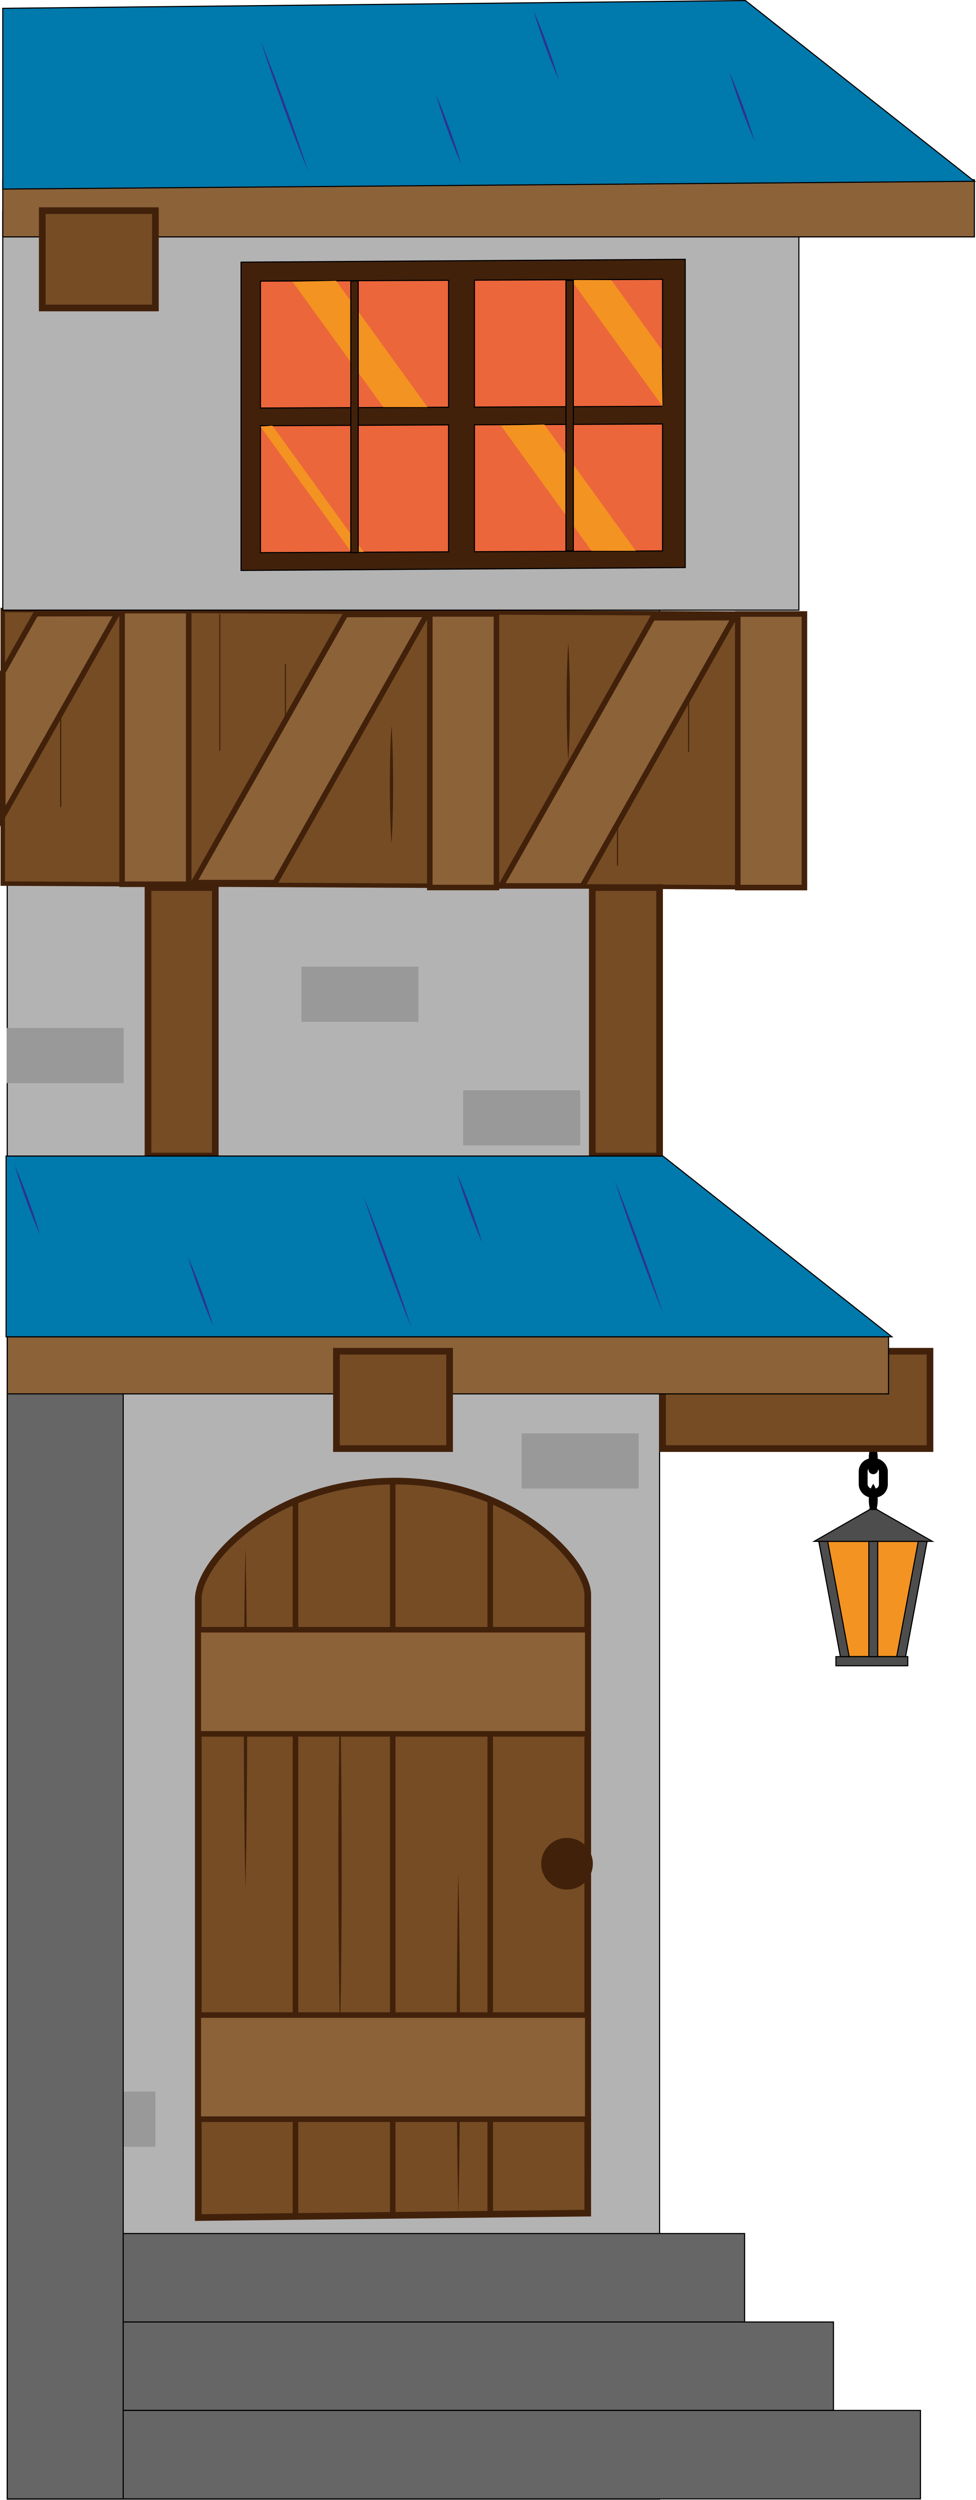 <svg id="Ebene_1" data-name="Ebene 1" xmlns="http://www.w3.org/2000/svg" viewBox="0 0 878.69 2249.31"><defs><style>.cls-1,.cls-10,.cls-16,.cls-20{fill:none;}.cls-1,.cls-13,.cls-14,.cls-18,.cls-2,.cls-3,.cls-4,.cls-6,.cls-8{stroke:#000;}.cls-1,.cls-10,.cls-12,.cls-13,.cls-14,.cls-16,.cls-17,.cls-18,.cls-2,.cls-3,.cls-4,.cls-6,.cls-7,.cls-8,.cls-9{stroke-miterlimit:10;}.cls-1{stroke-width:8px;}.cls-15,.cls-2{fill:#f39322;}.cls-3{fill:#4d4d4d;}.cls-4{fill:#b3b3b3;}.cls-5{fill:#999;}.cls-6{fill:#666;}.cls-7,.cls-9{fill:#754c24;}.cls-10,.cls-12,.cls-16,.cls-17,.cls-7,.cls-9{stroke:#42210b;}.cls-7{stroke-width:6px;}.cls-12,.cls-8{fill:#8c6239;}.cls-9{stroke-width:4px;}.cls-11,.cls-13,.cls-17{fill:#42210b;}.cls-12,.cls-16{stroke-width:5px;}.cls-14{fill:#ec663b;}.cls-18{fill:#0079ac;}.cls-19{fill:#2e3192;}</style></defs><g id="Lampe"><rect class="cls-1" x="777.1" y="1316.17" width="18.19" height="27.28" rx="7.77"/><path d="M6059.19,7365.81a21.93,21.93,0,0,1,3.14,7.31,31.76,31.76,0,0,1,0,14.64,4.34,4.34,0,1,1-6.29,0,31.76,31.76,0,0,1,0-14.64A22.11,22.11,0,0,1,6059.19,7365.81Z" transform="translate(-5273 -6030.69)"/><polygon class="cls-2" points="812.66 1490.6 757.17 1490.6 737.17 1386.88 832.66 1386.88 812.66 1490.6"/><polygon class="cls-3" points="839.39 1386.88 733 1386.88 783 1358.25 789.39 1358.25 839.39 1386.88"/><path d="M6059.19,7327.84a22.06,22.06,0,0,1,3.14,7.32,31.76,31.76,0,0,1,0,14.64,4.34,4.34,0,1,1-6.29,0,31.76,31.76,0,0,1,0-14.64A22.24,22.24,0,0,1,6059.19,7327.84Z" transform="translate(-5273 -6030.69)"/><rect class="cls-3" x="752.58" y="1490.6" width="64.67" height="8.22"/><rect class="cls-3" x="782.22" y="1386.88" width="7.96" height="103.73"/><polygon class="cls-3" points="764.53 1490.6 756.58 1490.6 737.19 1386.88 745.15 1386.88 764.53 1490.6"/><polygon class="cls-3" points="807.31 1490.6 815.27 1490.6 834.66 1386.88 826.7 1386.88 807.31 1490.6"/></g><rect class="cls-4" x="6.5" y="172.37" width="587.32" height="2076.25"/><rect class="cls-5" x="34.56" y="1881.98" width="105.35" height="49.64"/><rect class="cls-6" x="26.91" y="2009.7" width="643.45" height="79.58"/><rect class="cls-6" x="26.91" y="2089.28" width="723.45" height="79.58"/><rect class="cls-6" x="26.91" y="2168.85" width="801.78" height="79.58"/><rect class="cls-6" x="6.5" y="1220.19" width="104.41" height="1028.25"/><rect class="cls-7" x="596.49" y="1215.81" width="240.77" height="87.59"/><rect class="cls-8" x="6.5" y="1202.81" width="793.46" height="51.37"/><g id="Holzverkleidung"><polygon class="cls-9" points="724.22 552.45 2.5 548.87 2.5 795.05 724.22 798.62 724.22 552.45"/><line class="cls-10" x1="256.95" y1="597.69" x2="256.95" y2="690.91"/><line class="cls-10" x1="555.95" y1="778.82" x2="555.95" y2="671.96"/><line class="cls-10" x1="619.98" y1="676.45" x2="619.98" y2="585.56"/><line class="cls-10" x1="197.86" y1="675.53" x2="197.86" y2="552.39"/><path class="cls-11" d="M5784.61,6609.05c.62,8.84.94,17.68,1.16,26.52.14,4.42.17,8.85.25,13.27l.08,13.26-.07,13.26c-.09,4.42-.11,8.85-.25,13.27-.22,8.84-.55,17.68-1.17,26.52-.63-8.84-1-17.68-1.18-26.52-.13-4.42-.16-8.85-.25-13.27l-.07-13.26.08-13.26c.08-4.42.11-8.85.25-13.27C5783.66,6626.73,5784,6617.89,5784.61,6609.05Z" transform="translate(-5273 -6030.69)"/><path class="cls-11" d="M5625.45,6683.7c.62,8.84.94,17.68,1.16,26.53.14,4.42.17,8.84.25,13.26l.09,13.26-.08,13.27c-.09,4.42-.11,8.84-.25,13.26-.22,8.84-.55,17.68-1.17,26.53-.63-8.85-.95-17.69-1.17-26.53-.14-4.42-.17-8.84-.25-13.26l-.08-13.27.08-13.26c.08-4.42.11-8.84.25-13.26C5624.5,6701.38,5624.83,6692.54,5625.45,6683.7Z" transform="translate(-5273 -6030.69)"/><line class="cls-10" x1="54.62" y1="726.18" x2="54.62" y2="619.31"/><rect class="cls-12" x="386.96" y="552.39" width="60" height="246.17"/><rect class="cls-12" x="109.91" y="549.45" width="60" height="246.17"/><rect class="cls-12" x="664.22" y="552.45" width="60" height="246.17"/><polygon class="cls-12" points="524.4 797.13 450.97 797.13 587.61 555.87 660.92 555.77 524.4 797.13"/><polygon class="cls-12" points="247.8 794.16 174.37 794.16 311.01 552.89 384.32 552.79 247.8 794.16"/></g><rect class="cls-4" x="2.5" y="190.22" width="716.72" height="358.76"/><polygon class="cls-13" points="616.9 510.69 217.02 513.27 217.02 235.9 616.9 233.32 616.9 510.69"/><polygon class="cls-14" points="403.85 366.41 234.48 367.15 234.48 252.94 403.85 252.2 403.85 366.41"/><polygon class="cls-14" points="596.49 365.57 427.12 366.31 427.12 252.09 596.49 251.35 596.49 365.57"/><polygon class="cls-14" points="403.85 496.54 234.48 497.28 234.48 383.06 403.85 382.32 403.85 496.54"/><polygon class="cls-14" points="596.49 495.7 427.12 496.44 427.12 382.22 596.49 381.48 596.49 495.7"/><polygon class="cls-15" points="384.82 366.31 345.08 366.31 263.39 253.5 302.59 252.64 384.82 366.31"/><path class="cls-15" d="M5868.57,6345.21l.92,51.05c-.94.41,1.52.4,0,0l-82.31-113.67,36.18.12Z" transform="translate(-5273 -6030.69)"/><polygon class="cls-15" points="572.32 495.64 532.58 495.64 450.89 382.83 490.1 381.96 572.32 495.64"/><polygon class="cls-15" points="327.46 496.64 316.17 496.64 234.48 383.83 245.23 382.96 327.46 496.64"/><rect class="cls-13" x="315.84" y="252.78" width="6.65" height="244.5"/><rect class="cls-13" x="509.52" y="252.28" width="6.65" height="243.35"/><rect class="cls-8" x="2.5" y="161.77" width="874.76" height="51.37"/><g id="Türe"><path class="cls-7" d="M5802.14,8022,5451.51,8026V7469.53c0-33.41,65.16-104.69,174-106.17,109.37-1.48,176.65,72.76,176.65,102.23Z" transform="translate(-5273 -6030.69)"/><line class="cls-16" x1="266.03" y1="1992.33" x2="266.03" y2="1350.32"/><line class="cls-16" x1="353.55" y1="1992.33" x2="353.55" y2="1332.68"/><line class="cls-16" x1="441.35" y1="1992.33" x2="441.35" y2="1349.55"/><path class="cls-11" d="M5579.13,7554.56c.34,12.76.49,25.51.73,38.27l.42,38.26c.28,25.51.31,51,.35,76.53s-.07,51-.34,76.52l-.42,38.27c-.25,12.75-.4,25.5-.74,38.26-.34-12.76-.48-25.51-.73-38.26l-.42-38.27c-.27-25.51-.31-51-.35-76.52s.08-51,.35-76.53l.42-38.26C5578.65,7580.07,5578.79,7567.32,5579.13,7554.56Z" transform="translate(-5273 -6030.69)"/><path class="cls-11" d="M5685.65,7716.63c.34,12.75.48,25.51.73,38.26l.42,38.26c.27,25.51.31,51,.35,76.53s-.08,51-.35,76.53l-.42,38.26c-.25,12.75-.39,25.51-.73,38.26-.34-12.75-.49-25.51-.74-38.26l-.42-38.26c-.27-25.51-.31-51-.34-76.53s.08-51,.35-76.53l.42-38.26C5685.16,7742.14,5685.31,7729.38,5685.65,7716.63Z" transform="translate(-5273 -6030.69)"/><path class="cls-11" d="M5494,7423.63c.34,12.75.48,25.51.73,38.26l.42,38.26c.27,25.51.31,51,.35,76.53s-.07,51-.35,76.53l-.41,38.26c-.25,12.75-.4,25.51-.74,38.26-.34-12.75-.49-25.51-.73-38.26l-.42-38.26c-.27-25.51-.31-51-.35-76.53s.08-51,.35-76.53l.42-38.26C5493.5,7449.14,5493.64,7436.38,5494,7423.63Z" transform="translate(-5273 -6030.69)"/><rect class="cls-12" x="178.51" y="1466.4" width="350.63" height="93.68"/><rect class="cls-12" x="178.51" y="1813.12" width="350.63" height="93.68"/></g><rect class="cls-7" x="302.89" y="1215.81" width="101.87" height="87.59"/><circle class="cls-17" cx="510.49" cy="1676.93" r="22.74"/><rect class="cls-7" x="533.23" y="798.62" width="60.59" height="241.57"/><rect class="cls-7" x="133.23" y="798.62" width="60.59" height="241.57"/><rect class="cls-5" x="271.37" y="869.77" width="105.35" height="49.64"/><rect class="cls-5" x="416.96" y="980.99" width="105.35" height="49.64"/><rect class="cls-5" x="6.03" y="924.91" width="105.35" height="49.64"/><rect class="cls-5" x="469.63" y="1289.72" width="105.35" height="49.64"/><g id="Dach_oben" data-name="Dach oben"><polygon class="cls-18" points="2.5 7.5 671.11 0.5 877.26 163.12 2.5 170.12 2.5 7.5"/><path class="cls-19" d="M5507.61,6067.3q5.94,14.63,11.53,29.38c3.74,9.82,7.38,19.69,11,29.56s7.14,19.79,10.59,29.72,6.82,19.9,10.05,29.92q-5.94-14.62-11.52-29.38c-3.74-9.83-7.38-19.7-11-29.57s-7.14-19.79-10.59-29.72S5510.85,6077.31,5507.61,6067.3Z" transform="translate(-5273 -6030.69)"/><path class="cls-19" d="M5753.45,6040.56q3.38,7.57,6.39,15.28c2,5.13,4,10.3,5.87,15.48s3.71,10.38,5.45,15.62,3.41,10.5,4.93,15.82q-3.37-7.58-6.4-15.28c-2-5.13-4-10.3-5.86-15.48s-3.71-10.39-5.45-15.62S5755,6045.88,5753.45,6040.56Z" transform="translate(-5273 -6030.69)"/><path class="cls-19" d="M5929.67,6095.49q3.38,7.58,6.39,15.28c2,5.13,4,10.3,5.87,15.47s3.72,10.39,5.45,15.63,3.41,10.5,4.93,15.82q-3.37-7.57-6.39-15.29c-2-5.13-4-10.29-5.87-15.47s-3.71-10.39-5.45-15.63S5931.2,6100.8,5929.67,6095.49Z" transform="translate(-5273 -6030.69)"/><path class="cls-19" d="M5665.53,6116.06q3.38,7.57,6.39,15.28c2,5.13,4,10.3,5.87,15.48s3.71,10.38,5.45,15.62,3.4,10.5,4.93,15.82q-3.39-7.58-6.4-15.28c-2-5.13-4-10.3-5.86-15.48s-3.72-10.39-5.45-15.62S5667.05,6121.38,5665.53,6116.06Z" transform="translate(-5273 -6030.69)"/><path class="cls-20" d="M5275.5,6154.19" transform="translate(-5273 -6030.69)"/><path class="cls-20" d="M5232.34,6035.61" transform="translate(-5273 -6030.69)"/></g><g id="Dach_unten" data-name="Dach unten"><polygon class="cls-18" points="5.5 1040.19 596.82 1040.19 802.96 1202.81 5.5 1202.81 5.5 1040.19"/><path class="cls-19" d="M5600.43,7107.34q5.94,14.63,11.52,29.38c3.75,9.83,7.38,19.7,11,29.57s7.14,19.78,10.58,29.72,6.83,19.9,10.06,29.91q-5.94-14.62-11.52-29.38c-3.75-9.82-7.39-19.69-11-29.57s-7.13-19.78-10.58-29.72S5603.66,7117.36,5600.43,7107.34Z" transform="translate(-5273 -6030.69)"/><path class="cls-19" d="M5684.53,7086.78q3.38,7.57,6.39,15.28c2,5.13,4,10.3,5.87,15.48s3.71,10.38,5.45,15.62,3.41,10.5,4.93,15.82q-3.37-7.57-6.4-15.28c-2-5.13-4-10.3-5.86-15.48s-3.72-10.39-5.45-15.62S5686.05,7092.1,5684.53,7086.78Z" transform="translate(-5273 -6030.69)"/><path class="cls-19" d="M5286.36,7079.53q3.38,7.57,6.39,15.29c2,5.13,4,10.29,5.87,15.47s3.71,10.39,5.45,15.62,3.41,10.5,4.93,15.82q-3.37-7.57-6.39-15.28c-2-5.13-4-10.3-5.87-15.48s-3.71-10.38-5.45-15.62S5287.88,7084.85,5286.36,7079.53Z" transform="translate(-5273 -6030.69)"/><path class="cls-19" d="M5442.33,7161.75q3.38,7.58,6.39,15.28c2,5.13,4,10.3,5.87,15.47s3.72,10.39,5.46,15.63,3.4,10.5,4.92,15.81q-3.37-7.57-6.39-15.28c-2-5.13-4-10.3-5.87-15.47s-3.71-10.39-5.45-15.63S5443.86,7167.06,5442.33,7161.75Z" transform="translate(-5273 -6030.69)"/><path class="cls-19" d="M5826.4,7092.9q5.94,14.63,11.52,29.38c3.75,9.83,7.39,19.69,11,29.57s7.14,19.78,10.59,29.72,6.82,19.89,10.05,29.91q-5.94-14.62-11.52-29.38c-3.75-9.83-7.38-19.69-11-29.57s-7.13-19.78-10.58-29.72S5829.64,7102.91,5826.4,7092.9Z" transform="translate(-5273 -6030.69)"/></g><rect class="cls-7" x="38.04" y="189.53" width="101.87" height="87.59"/><polygon class="cls-12" points="2.5 734.3 105.58 552.07 32.27 552.17 2.5 604.72 2.5 734.3"/></svg>